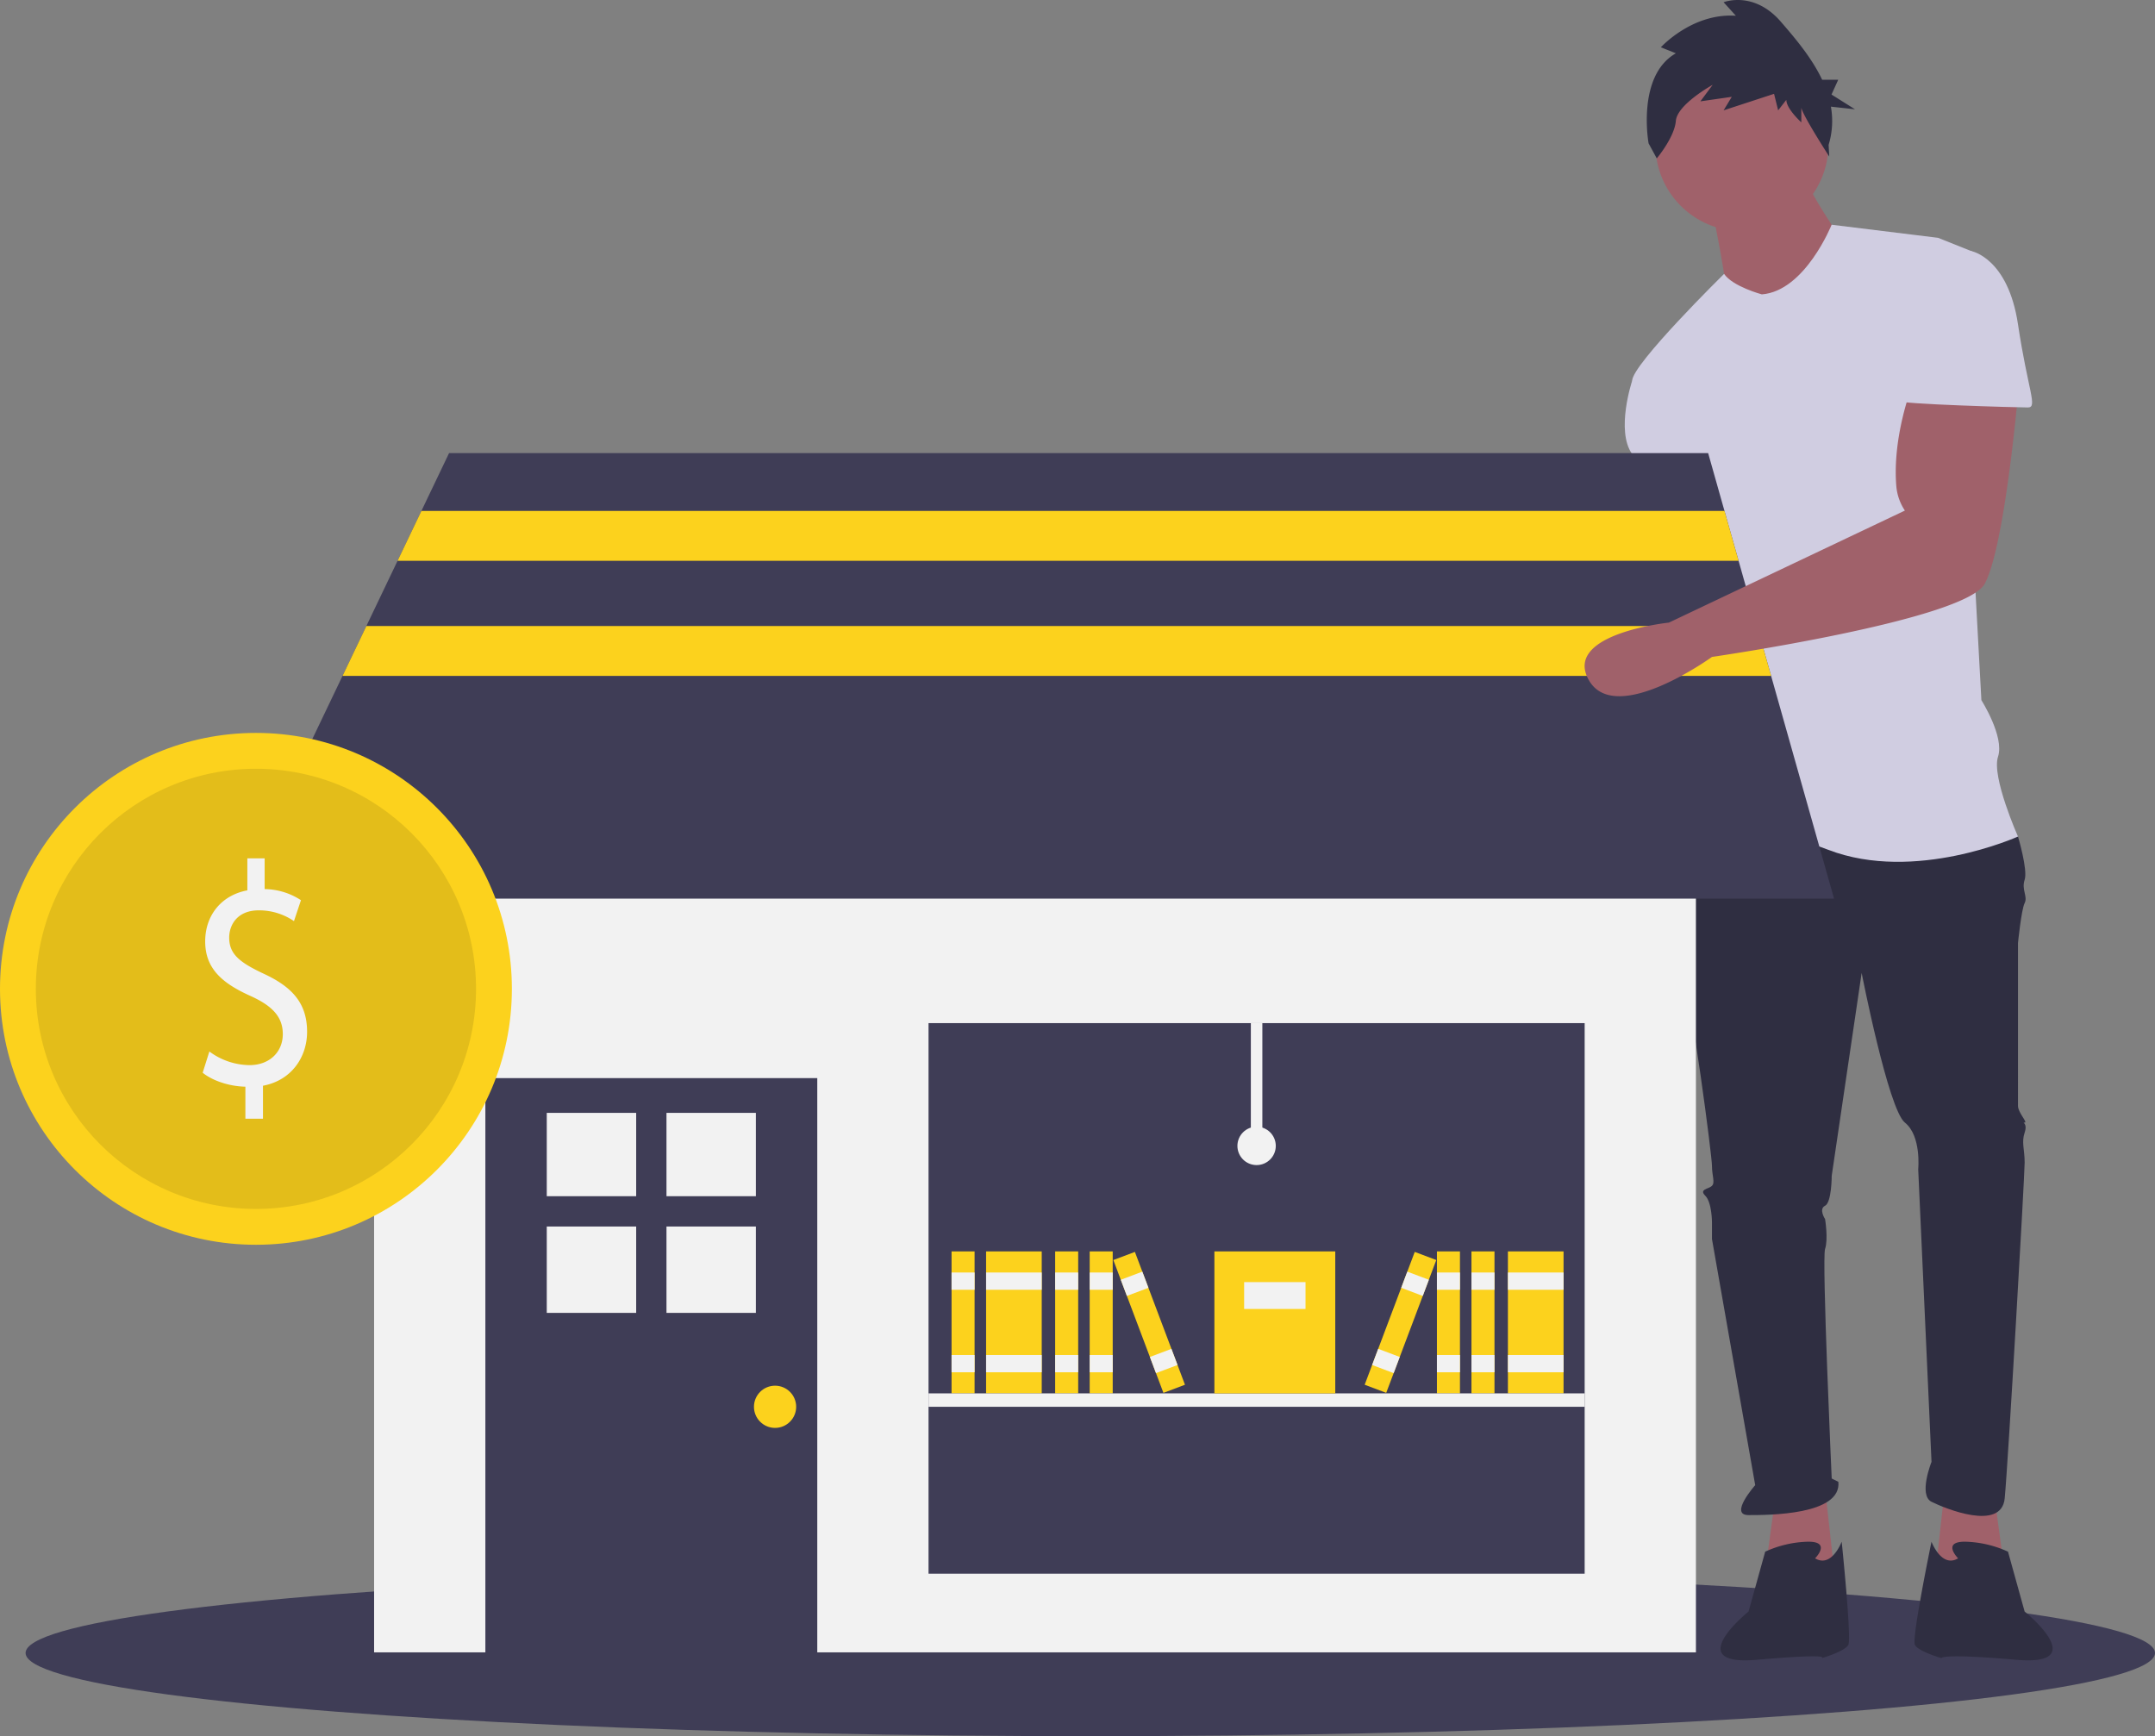 <svg xmlns="http://www.w3.org/2000/svg" data-name="Layer 1" width="842" height="678.376" viewBox="0 0 842 678.376" xmlns:xlink="http://www.w3.org/1999/xlink"><rect x="0" y="0" width="842" height="678.376" fill="#808080" stroke="none"/><title>business_shop</title><ellipse cx="426" cy="645.876" rx="416" ry="32.5" fill="#3f3d56"/><polygon points="779.369 585.5 783.268 614.093 755.975 616.692 759.874 581.601 779.369 585.5" fill="#a0616a"/><path d="M829.702,303.812s2.599,35.091,2.599,36.391S814.106,431.18,814.106,431.18s-25.993,49.387,0,48.088,18.195-46.788,18.195-46.788l27.293-75.381-11.697-53.286Z" transform="translate(-179 -110.812)" fill="#a0616a"/><polygon points="693.591 585.5 689.692 614.093 716.985 616.692 713.086 581.601 693.591 585.5" fill="#a0616a"/><path d="M842.698,428.581l-6.498,9.098s-3.899,38.99,0,51.987,11.697,72.781,11.697,76.68,1.3,6.498,0,7.798-5.199,1.3-2.599,3.899,2.599,10.397,2.599,10.397V594.938l16.896,96.175s-10.397,11.697-2.599,11.697,36.391,0,35.091-12.997l-2.599-1.3s-3.899-85.778-2.599-89.677,0-11.697,0-11.697-2.599-3.899,0-5.199,2.599-11.697,2.599-11.697l11.697-79.28s10.397,53.286,16.896,58.485,5.199,18.195,5.199,18.195l5.199,114.371s-5.199,12.997,0,15.596,27.293,11.697,28.593-1.3,7.798-126.068,7.798-131.266-1.3-7.798,0-11.697-1.3-3.899,0-3.899-2.599-3.899-2.599-6.498V479.268s1.3-12.997,2.599-15.596-1.3-5.199,0-9.098-2.599-16.896-2.599-16.896l-58.485-15.596Z" transform="translate(-179 -110.812)" fill="#2f2e41"/><path d="M888.187,719.706s6.498-6.498-2.599-6.498a42.303,42.303,0,0,0-16.896,3.899l-6.498,23.394S835.55,761.945,865.442,759.346s25.344-.65,25.344-.65,9.098-2.599,10.397-5.199-2.599-40.29-2.599-40.29S894.685,723.605,888.187,719.706Z" transform="translate(-179 -110.812)" fill="#2f2e41"/><path d="M944.072,719.706s-6.498-6.498,2.599-6.498a42.303,42.303,0,0,1,16.896,3.899l6.498,23.394s26.643,21.445-3.249,18.845-29.243-.65-29.243-.65-9.098-2.599-10.397-5.199,6.498-40.29,6.498-40.29S937.574,723.605,944.072,719.706Z" transform="translate(-179 -110.812)" fill="#2f2e41"/><circle cx="680.594" cy="56.536" r="33.791" fill="#a0616a"/><path d="M847.897,192.041s5.199,25.993,5.199,29.892,22.094,15.596,22.094,15.596l24.694-31.192s-15.596-22.094-15.596-27.293Z" transform="translate(-179 -110.812)" fill="#a0616a"/><path d="M867.392,225.832s-11.328-3.015-14.761-8.006c0,0-35.926,35.299-35.926,41.797l28.593,50.687s0,18.195,2.599,19.495,0,0,0,5.199-7.798,38.99-5.199,44.189,5.199,1.3,2.599,9.098-9.098,49.387-9.098,49.387,23.394-7.798,57.185,5.199,74.081-5.199,74.081-5.199-10.397-23.394-7.798-31.192-6.498-22.094-6.498-22.094l-6.498-119.569s9.098-53.286,2.599-55.886L936.274,203.738l-41.621-5.115S884.288,224.533,867.392,225.832Z" transform="translate(-179 -110.812)" fill="#d0cde1"/><path d="M829.702,250.526l-12.997,9.098s-6.498,19.495,0,28.593,9.098,22.094,9.098,22.094l25.993-2.599Z" transform="translate(-179 -110.812)" fill="#d0cde1"/><path d="M833.794,131.636l-5.862-2.347s12.256-13.493,29.308-12.32l-4.796-5.28s11.723-4.693,22.38,7.626c5.602,6.476,12.084,14.089,16.125,22.664h6.277l-2.62,5.769,9.17,5.769-9.412-1.036a31.921,31.921,0,0,1-.89,14.94l.252,4.56s-10.91-16.879-10.91-19.226v5.867s-5.862-5.28-5.862-8.8l-3.197,4.107-1.599-6.453-19.716,6.453,3.197-5.28-12.256,1.76,4.796-6.453s-13.854,7.627-14.387,14.08c-.533,6.453-7.46,14.666-7.46,14.666l-3.197-5.867S818.341,140.435,833.794,131.636Z" transform="translate(-179 -110.812)" fill="#2f2e41"/><rect x="146.169" y="282.832" width="516.463" height="362.798" fill="#f2f2f2"/><rect x="189.645" y="421.256" width="129.678" height="226.374" fill="#3f3d56"/><rect x="213.632" y="434.837" width="34.932" height="32.563" fill="#f2f2f2"/><rect x="260.405" y="434.837" width="34.932" height="32.563" fill="#f2f2f2"/><rect x="213.632" y="479.241" width="34.932" height="33.748" fill="#f2f2f2"/><rect x="260.405" y="479.241" width="34.932" height="33.748" fill="#f2f2f2"/><circle cx="302.832" cy="549.684" r="8.245" fill="#fcd21d"/><rect x="362.799" y="399.767" width="256.357" height="215.13" fill="#3f3d56"/><polygon points="716.602 351.134 92.199 351.134 133.831 264.092 143.148 244.603 155.337 219.117 164.654 199.628 175.455 177.051 667.407 177.051 673.786 199.628 679.295 219.117 686.499 244.603 692.008 264.092 716.602 351.134" fill="#3f3d56"/><rect x="371.794" y="488.967" width="8.995" height="55.469" fill="#fcd21d"/><rect x="371.794" y="497.213" width="8.995" height="6.746" fill="#f2f2f2"/><rect x="371.794" y="529.445" width="8.995" height="6.746" fill="#f2f2f2"/><rect x="385.286" y="488.967" width="21.738" height="55.469" fill="#fcd21d"/><rect x="385.286" y="497.213" width="21.738" height="6.746" fill="#f2f2f2"/><rect x="385.286" y="529.445" width="21.738" height="6.746" fill="#f2f2f2"/><rect x="412.271" y="488.967" width="8.995" height="55.469" fill="#fcd21d"/><rect x="412.271" y="497.213" width="8.995" height="6.746" fill="#f2f2f2"/><rect x="412.271" y="529.445" width="8.995" height="6.746" fill="#f2f2f2"/><rect x="425.764" y="488.967" width="8.995" height="55.469" fill="#fcd21d"/><rect x="425.764" y="497.213" width="8.995" height="6.746" fill="#f2f2f2"/><rect x="425.764" y="529.445" width="8.995" height="6.746" fill="#f2f2f2"/><rect x="623.503" y="599.779" width="8.995" height="55.469" transform="translate(-359.977 151.032) rotate(-20.654)" fill="#fcd21d"/><rect x="617.819" y="609.06" width="8.995" height="6.746" transform="translate(-355.023 148.058) rotate(-20.654)" fill="#f2f2f2"/><rect x="629.188" y="639.221" width="8.995" height="6.746" transform="translate(-364.93 154.007) rotate(-20.654)" fill="#f2f2f2"/><rect x="589.173" y="488.967" width="21.738" height="55.469" fill="#fcd21d"/><rect x="589.173" y="497.213" width="21.738" height="6.746" fill="#f2f2f2"/><rect x="589.173" y="529.445" width="21.738" height="6.746" fill="#f2f2f2"/><rect x="574.931" y="488.967" width="8.995" height="55.469" fill="#fcd21d"/><rect x="574.931" y="497.213" width="8.995" height="6.746" fill="#f2f2f2"/><rect x="574.931" y="529.445" width="8.995" height="6.746" fill="#f2f2f2"/><rect x="561.438" y="488.967" width="8.995" height="55.469" fill="#fcd21d"/><rect x="561.438" y="497.213" width="8.995" height="6.746" fill="#f2f2f2"/><rect x="561.438" y="529.445" width="8.995" height="6.746" fill="#f2f2f2"/><rect x="698.462" y="623.016" width="55.469" height="8.995" transform="translate(-296.133 974.883) rotate(-69.346)" fill="#fcd21d"/><rect x="728.508" y="607.936" width="6.746" height="8.995" transform="translate(-278.343 970.441) rotate(-69.346)" fill="#f2f2f2"/><rect x="717.138" y="638.096" width="6.746" height="8.995" transform="translate(-313.924 979.325) rotate(-69.346)" fill="#f2f2f2"/><rect x="362.799" y="544.437" width="256.357" height="5.247" fill="#f2f2f2"/><rect x="474.487" y="488.967" width="47.224" height="55.469" fill="#fcd21d"/><rect x="486.105" y="500.961" width="23.987" height="10.494" fill="#f2f2f2"/><rect x="488.729" y="399.767" width="4.497" height="47.973" fill="#f2f2f2"/><circle cx="490.977" cy="447.74" r="7.496" fill="#f2f2f2"/><polygon points="679.295 219.117 155.337 219.117 164.654 199.628 673.786 199.628 679.295 219.117" fill="#fcd21d"/><polygon points="692.008 264.092 133.831 264.092 143.148 244.603 686.499 244.603 692.008 264.092" fill="#fcd21d"/><path d="M925.877,262.223s-7.526,19.353-5.954,38.501a20.293,20.293,0,0,0,3.355,9.587h0L831.073,354.085s-41.662,4.313-31.264,22.509,48.088-9.098,48.088-9.098,98.775-14.296,106.573-28.593,12.997-74.081,12.997-74.081Z" transform="translate(-179 -110.812)" fill="#a0616a"/><path d="M929.776,208.937h19.495s14.296,2.599,18.195,28.593,7.798,32.492,3.899,32.492-50.687-1.3-50.687-2.599S929.776,208.937,929.776,208.937Z" transform="translate(-179 -110.812)" fill="#d0cde1"/><circle cx="100" cy="386.376" r="100" fill="#fcd21d"/><circle cx="100" cy="386.376" r="86" opacity="0.1"/><path d="M274.879,547.936V535.419c-6.327-.123-12.873-2.355-16.691-5.453l2.618-8.303a26.681,26.681,0,0,0,15.709,5.329c7.746,0,12.982-5.081,12.982-12.145,0-6.816-4.255-11.03-12.328-14.748-11.128-4.957-18-10.658-18-21.44,0-10.287,6.437-18.094,16.473-19.953V446.188h6.764v12.021A26.543,26.543,0,0,1,296.589,462.547l-2.728,8.18a24.107,24.107,0,0,0-13.746-4.214c-8.4,0-11.564,5.701-11.564,10.658,0,6.444,4.036,9.666,13.528,14.128,11.236,5.205,16.909,11.649,16.909,22.679,0,9.79-6,18.962-17.237,21.068v12.89Z" transform="translate(-179 -110.812)" fill="#f2f2f2"/></svg>